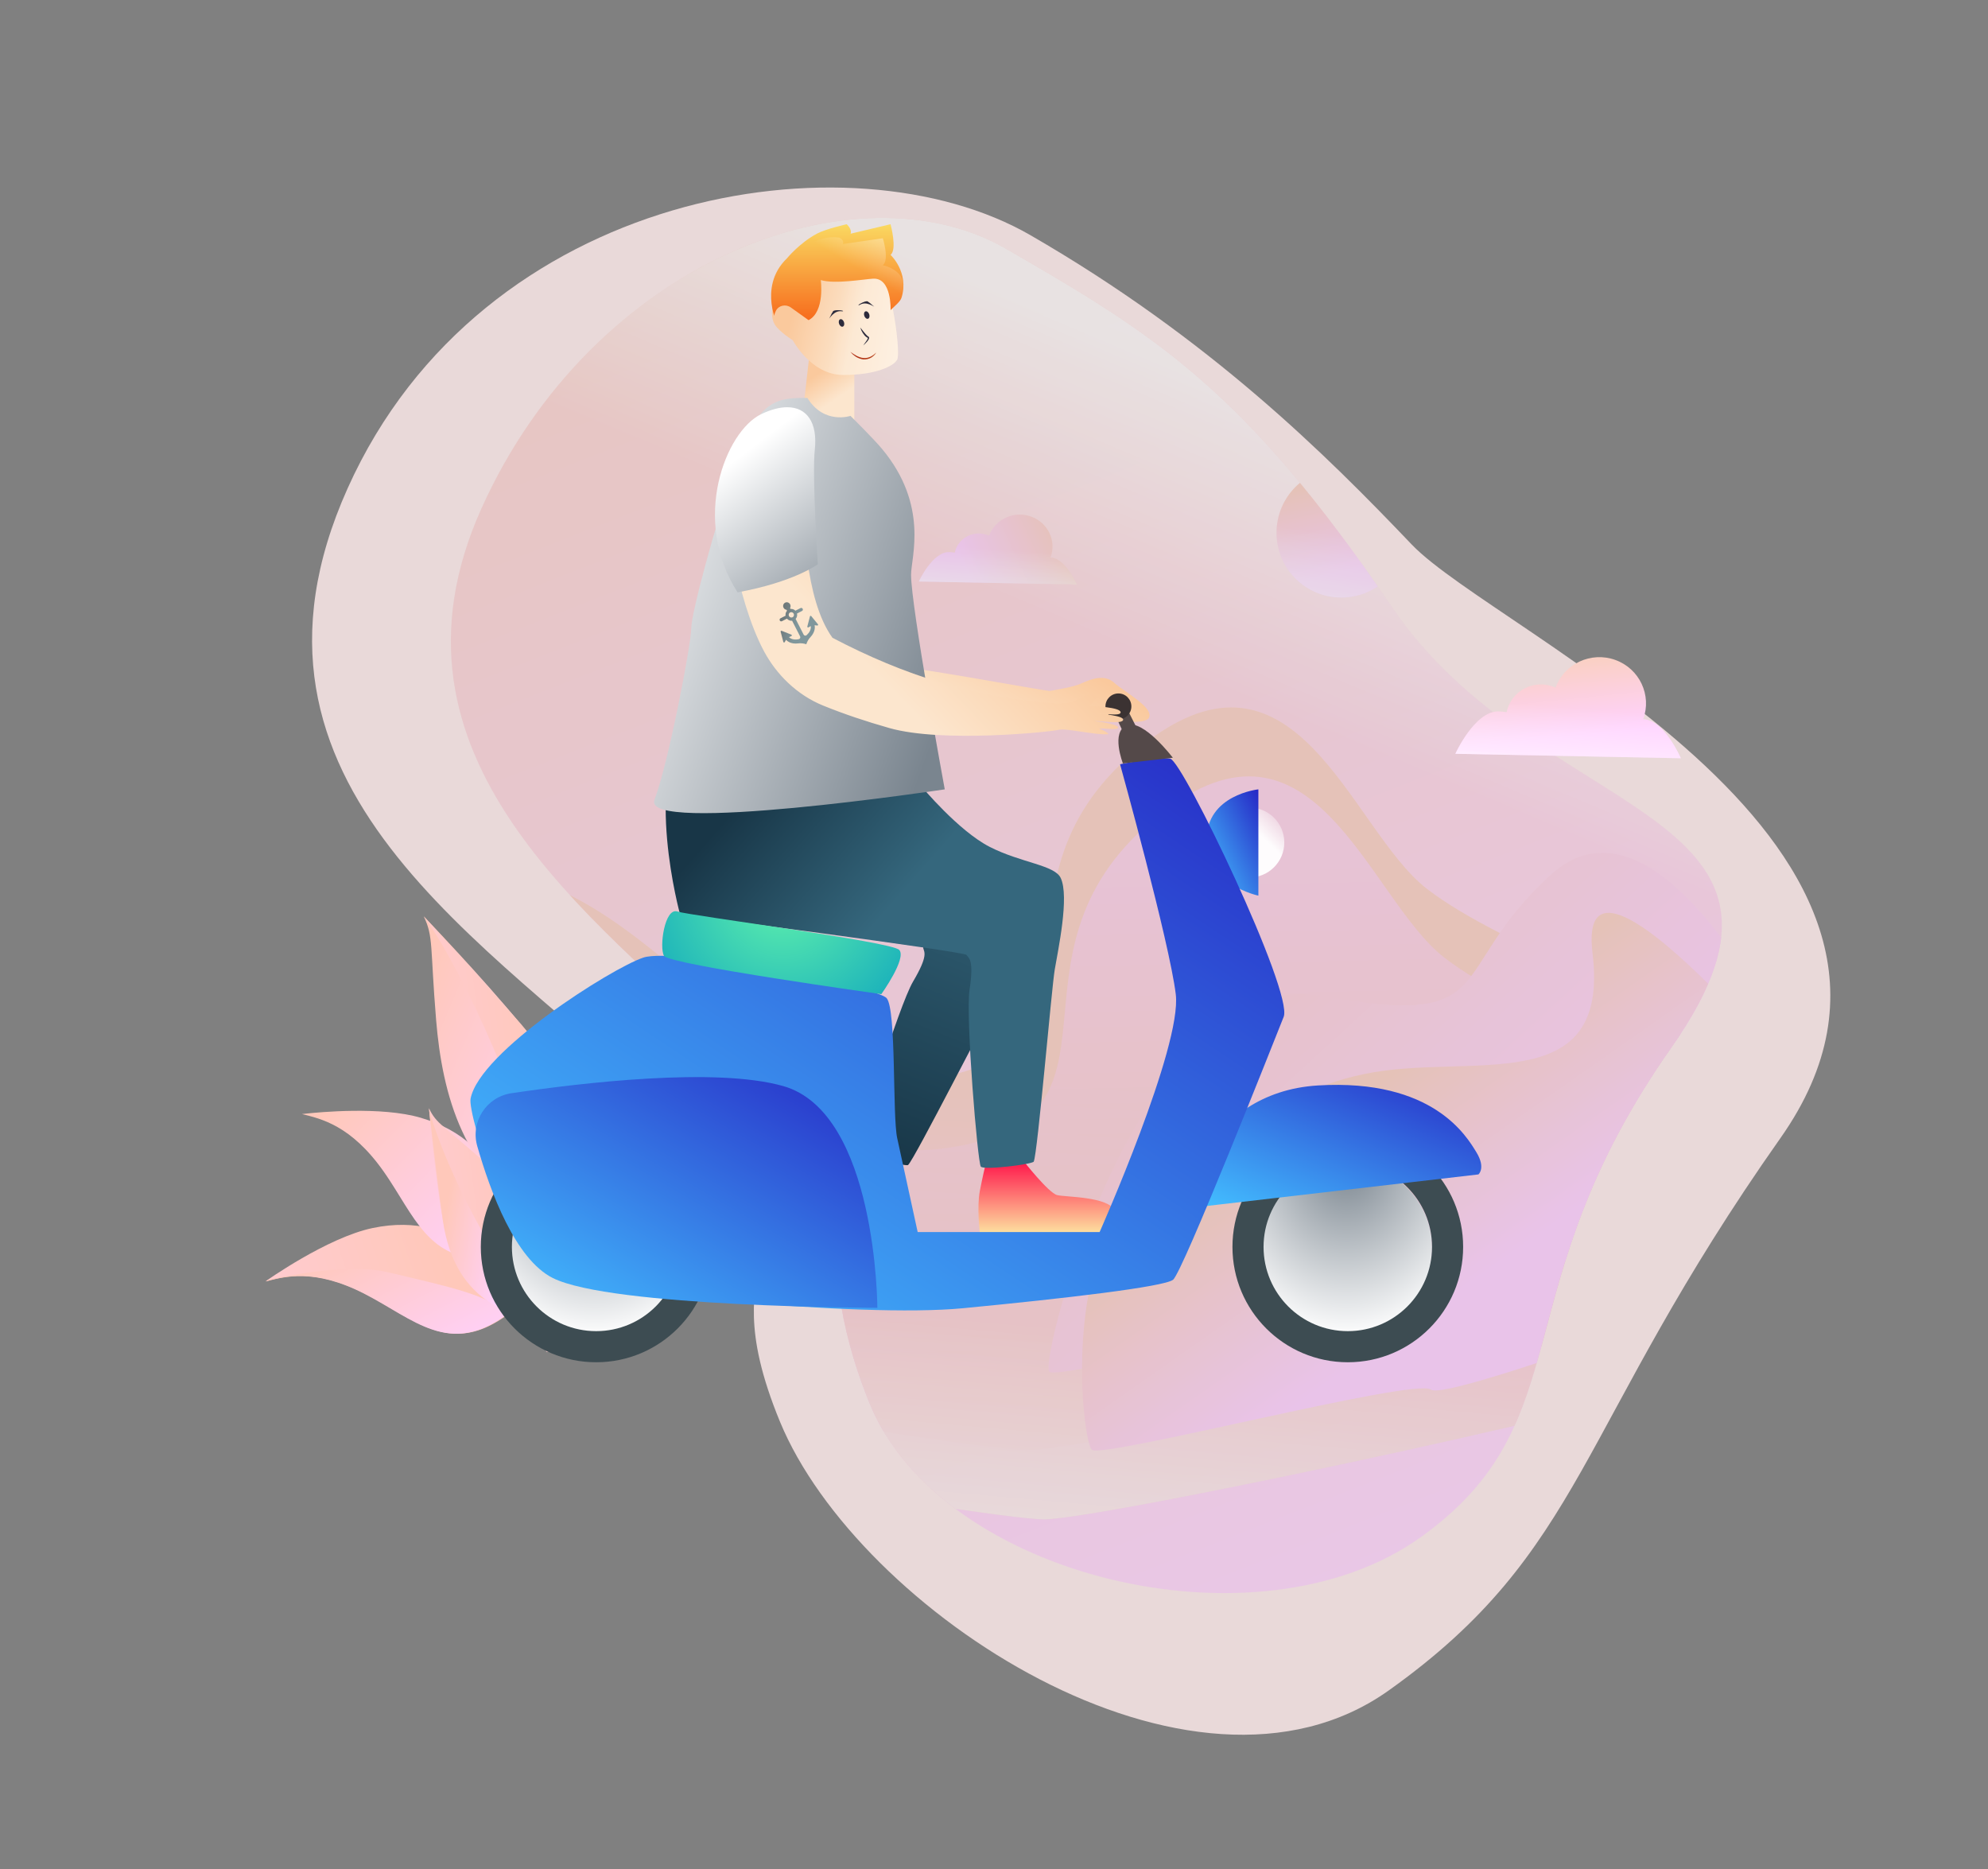 <?xml version="1.0" encoding="utf-8"?>
<svg width="767px" height="721px" viewBox="0 0 767 721" version="1.1" xmlns:xlink="http://www.w3.org/1999/xlink" xmlns="http://www.w3.org/2000/svg">
  <rect x="0" y="0" width="767" height="721" fill="#808080" stroke="none"/>
  <desc>Created with Lunacy</desc>
  <defs>
    <linearGradient x1="1.119" y1="0.767" x2="0.115" y2="0.116" id="gradient_1">
      <stop offset="0" stop-color="#FAD0C4" />
      <stop offset="1" stop-color="#FFD1FF" />
    </linearGradient>
    <linearGradient x1="0.69" y1="0.734" x2="0.727" y2="0.976" id="gradient_2">
      <stop offset="0" stop-color="#FFFFFF" stop-opacity="0" />
      <stop offset="1" stop-color="#FFFFFF" />
    </linearGradient>
    <linearGradient x1="0.5" y1="0.098" x2="0.353" y2="0.767" id="gradient_3">
      <stop offset="0" stop-color="#FAD0C4" />
      <stop offset="1" stop-color="#FFD1FF" />
    </linearGradient>
    <linearGradient x1="0.654" y1="0.5" x2="0.727" y2="0.976" id="gradient_4">
      <stop offset="0" stop-color="#FFFFFF" stop-opacity="0" />
      <stop offset="0.961" stop-color="#FFFFFF" stop-opacity="0.855" />
      <stop offset="1" stop-color="#FFFFFF" />
    </linearGradient>
    <linearGradient x1="0.577" y1="0.534" x2="0.655" y2="1.19" id="gradient_5">
      <stop offset="0" stop-color="#FAD0C4" />
      <stop offset="1" stop-color="#FFD1FF" />
    </linearGradient>
    <linearGradient x1="0.365" y1="0.857" x2="0.387" y2="0.223" id="gradient_6">
      <stop offset="0" stop-color="#FAD0C4" />
      <stop offset="1" stop-color="#FFD1FF" />
    </linearGradient>
    <linearGradient x1="0.07" y1="-0.084" x2="0.278" y2="0.856" id="gradient_7">
      <stop offset="0" stop-color="#FAD0C4" />
      <stop offset="1" stop-color="#FFD1FF" />
    </linearGradient>
    <linearGradient x1="0.183" y1="0.416" x2="0.294" y2="0.713" id="gradient_8">
      <stop offset="0" stop-color="#FAD0C4" />
      <stop offset="1" stop-color="#FFD1FF" />
    </linearGradient>
    <linearGradient x1="0.092" y1="0.359" x2="0.761" y2="0.506" id="gradient_9">
      <stop offset="0" stop-color="#FAD0C4" />
      <stop offset="1" stop-color="#FFD1FF" />
    </linearGradient>
    <linearGradient x1="0" y1="0.161" x2="1" y2="0.912" id="gradient_10">
      <stop offset="0" stop-color="#FFC8BA" />
      <stop offset="1" stop-color="#FFD1FF" />
    </linearGradient>
    <linearGradient x1="0.302" y1="0" x2="0.862" y2="0.191" id="gradient_11">
      <stop offset="0" stop-color="#FFC8BA" />
      <stop offset="1" stop-color="#FFD1FF" />
    </linearGradient>
    <linearGradient x1="0.655" y1="0" x2="-1.707" y2="0.5" id="gradient_12">
      <stop offset="0" stop-color="#FFC8BA" />
      <stop offset="1" stop-color="#FFD1FF" />
    </linearGradient>
    <linearGradient x1="0" y1="0.412" x2="0.203" y2="0.867" id="gradient_13">
      <stop offset="0" stop-color="#8AB5FF" />
      <stop offset="1" stop-color="#CCE3FF" />
    </linearGradient>
    <linearGradient x1="-1.582" y1="-0.31" x2="-1.707" y2="0.5" id="gradient_14">
      <stop offset="0" stop-color="#FFC8BA" />
      <stop offset="1" stop-color="#FFD1FF" />
    </linearGradient>
    <linearGradient x1="0.5" y1="1" x2="0.5" y2="-2.48949816E-17" id="gradient_15">
      <stop offset="0" stop-color="#FDDF9F" />
      <stop offset="1" stop-color="#FF1249" />
    </linearGradient>
    <linearGradient x1="0.5" y1="0" x2="0.5" y2="1" id="gradient_16">
      <stop offset="0" stop-color="#35677D" />
      <stop offset="1" stop-color="#183647" />
    </linearGradient>
    <linearGradient x1="0.398" y1="0.459" x2="0.669" y2="0.176" id="gradient_17">
      <stop offset="0" stop-color="#35677D" />
      <stop offset="1" stop-color="#183647" />
    </linearGradient>
    <radialGradient gradientUnits="objectBoundingBox" cx="50%" cy="0%" fx="50%" fy="0%" r="102.69%" gradientTransform="translate(0.5,0),rotate(90),scale(1,0.836),translate(-0.5,0)" id="gradient_18">
      <stop offset="0%" stop-color="#7A858F" />
      <stop offset="100%" stop-color="#FFFFFF" />
    </radialGradient>
    <linearGradient x1="-1.110223E-16" y1="5.81132364E-17" x2="0.939" y2="0.952" id="gradient_19">
      <stop offset="0" stop-color="#2627C5" />
      <stop offset="1" stop-color="#43BEFF" />
    </linearGradient>
    <linearGradient x1="0.5" y1="0.241" x2="0.261" y2="0" id="gradient_20">
      <stop offset="0" stop-color="#FFFFFF" stop-opacity="0.957" />
      <stop offset="1" stop-color="#FFFFFF" stop-opacity="0.337" />
    </linearGradient>
    <radialGradient gradientUnits="objectBoundingBox" cx="50%" cy="-18.665%" fx="50%" fy="-18.665%" r="230.545%" gradientTransform="translate(0.5,-0.187),scale(0.348,1),rotate(134.335),translate(-0.5,0.187)" id="gradient_21">
      <stop offset="0%" stop-color="#61F3AC" />
      <stop offset="100%" stop-color="#029AC0" />
    </radialGradient>
    <linearGradient x1="0.714" y1="0.573" x2="0.27" y2="0.342" id="gradient_22">
      <stop offset="0" stop-color="#FCE6CE" />
      <stop offset="1" stop-color="#FAC99D" />
    </linearGradient>
    <linearGradient x1="0.377" y1="0.679" x2="0.607" y2="0.236" id="gradient_23">
      <stop offset="0" stop-color="#FCE6CE" />
      <stop offset="1" stop-color="#FAC99D" />
    </linearGradient>
    <linearGradient x1="0.819" y1="1.056" x2="-0.257" y2="0.494" id="gradient_24">
      <stop offset="0" stop-color="#7A858F" />
      <stop offset="1" stop-color="#FFFFFF" />
    </linearGradient>
    <linearGradient x1="0" y1="1.313" x2="0.562" y2="0.238" id="gradient_25">
      <stop offset="0" stop-color="#7A858F" />
      <stop offset="1" stop-color="#FFFFFF" />
    </linearGradient>
    <linearGradient x1="0.5" y1="0.646" x2="1.693" y2="1.162" id="gradient_26">
      <stop offset="0" stop-color="#FFFFFF" stop-opacity="0" />
      <stop offset="1" stop-color="#FFFFFF" />
    </linearGradient>
    <linearGradient x1="0.5" y1="0" x2="0.5" y2="1" id="gradient_27">
      <stop offset="0" stop-color="#FAD961" />
      <stop offset="1" stop-color="#F76B1C" />
    </linearGradient>
    <linearGradient x1="0.5" y1="0.241" x2="0.261" y2="0" id="gradient_28">
      <stop offset="0" stop-color="#FFFFFF" stop-opacity="0" />
      <stop offset="1" stop-color="#FFFFFF" stop-opacity="0.337" />
    </linearGradient>
    <linearGradient x1="-5.527" y1="0.5" x2="2.28" y2="0.5" id="gradient_29">
      <stop offset="0" stop-color="#FAD961" />
      <stop offset="1" stop-color="#9E0902" />
    </linearGradient>
    <path d="M199.675 386.487C108.823 342.387 10.884 407.009 21.146 293.102C31.407 179.195 -21.662 151.675 10.461 81.106C42.585 10.536 163.16 -24.559 220.055 19.393C276.95 63.345 257.058 92.11 332.421 110.432C407.783 128.754 512.074 138.855 522.688 243.712C533.301 348.569 463.925 431.648 397.484 431.648C331.043 431.648 290.527 430.588 199.675 386.487Z" transform="matrix(0.866 -0.5 -0.5 -0.866 249.95 668.022)" id="path_1" />
    <path d="M25 50C38.807 50 50 38.807 50 25C50 11.193 38.807 0 25 0C11.193 0 0 11.193 0 25C0 38.807 11.193 50 25 50Z" transform="translate(224 180)" id="path_2" />
    <path d="M22.297 122.316C22.297 114.606 89.195 93.129 119.195 69.953C149.195 46.778 170.195 -35.286 232.195 17.248C294.195 69.782 234.614 131.655 310.195 143.189C385.777 154.724 415.195 65.606 487.652 62.151C560.109 58.697 559.195 91.236 559.195 104.324C559.195 117.412 528.266 245.939 528.266 245.939C528.266 245.939 296.763 286.606 273.683 286.606C250.604 286.606 19.934 236.846 12.195 228.405C4.457 219.963 3.28637e-16 155.196 0 152.437C0 149.677 22.297 130.027 22.297 122.316Z" transform="translate(90 299)" id="path_3" />
    <path d="M49.427 14.486C48.657 14.486 47.889 14.561 47.135 14.71C46.566 11.933 44.728 9.564 42.146 8.281C39.565 6.999 36.526 6.945 33.898 8.135C31.521 1.727 24.284 -1.582 17.735 0.744C11.186 3.071 7.805 10.152 10.183 16.56C4.446 16.738 2.06676e-19 27 2.06676e-19 27L61 25.811C61 25.811 55.818 14.486 49.427 14.486Z" id="path_4" />
    <path d="M70.494 20.925C69.396 20.925 68.301 21.033 67.225 21.248C66.414 17.237 63.792 13.814 60.11 11.962C56.429 10.11 52.094 10.032 48.347 11.751C44.956 2.494 34.635 -2.285 25.295 1.075C15.954 4.436 11.132 14.665 14.523 23.921C6.341 24.177 2.94767e-19 39 2.94767e-19 39L87 37.283C87 37.283 79.609 20.925 70.494 20.925Z" id="path_5" />
    <path d="M32.681 16.228C31.431 25.995 36.435 50.102 36.435 50.102L36.435 50.102L0 110.602C0 110.602 7.663 118.323 12.198 120.529L12.198 120.529C12.198 120.529 40.97 97.21 52.541 79.091L52.541 79.091C64.112 60.972 62.08 43.957 61.767 37.498L61.767 37.498C61.454 31.037 56.607 0 56.607 0L56.607 0C56.607 0 33.934 6.459 32.681 16.228" transform="translate(0.737 0.748)" id="path_6" />
    <path d="M56.922 16.534C57.993 26.156 64.383 45.265 66.755 60.574L66.755 60.574C68.018 68.613 68.169 75.616 65.852 79.646L65.852 79.646C59.164 91.339 0 129.447 0 129.447L0 129.447C0 129.447 0.059 129.976 0.132 130.86L0.132 130.86C0.547 134.945 1.846 146.638 3.316 148.464L3.316 148.464C5.089 150.667 71.259 123.497 89.385 95.406L89.385 95.406C107.491 67.296 91.229 9.247 77.645 2.695L77.645 2.695C73.866 0.875 70.462 -0.002 67.547 2.57251e-06L67.547 2.57251e-06C59.978 2.57251e-06 55.737 5.915 56.922 16.534" transform="translate(63.226 8.593)" id="path_7" />
    <path d="M6.462 38.14C6.462 38.14 11.265 52.367 23.48 54.347C35.694 56.326 43.382 54.075 45.048 51.735C46.715 49.395 47.245 28.582 45.048 19.708C42.851 10.835 40.747 5.243 36.187 2.651C31.628 0.06 17.636 -2.902 15.803 5.88C13.97 14.661 8.295 23.98 8.295 23.98C8.295 23.98 4.817 20.389 2.477 22.184C0.137 23.98 -0.679 28.298 0.61 31.221C1.898 34.143 6.462 38.14 6.462 38.14Z" transform="matrix(-0.988 -0.156 -0.156 0.988 55.932 8.116)" id="path_8" />
    <path d="M49.833 35.322C49.833 34.802 49.461 33.872 49.22 33.418C48.145 31.264 45.398 30.72 43.445 32.104L36.77 36.887L36.594 37C30.204 33.667 31.896 21.538 31.896 21.538C26.51 23.166 15.348 21.221 11.733 21C4.471 20.557 4.955 33.124 4.955 33.124C3.219 31.377 1.211 29.897 0.717 28.273C-2.256 18.5 4.976 11.815 4.976 11.815C2.32 9.706 4.976 0 4.976 0C4.976 0 20.391 3.652 20.391 3.652C19.731 1.93 21.887 8.97143e-14 21.887 8.97143e-14C21.887 8.97143e-14 29.876 1.771 33.367 3.631C40.085 7.211 44.959 13.173 44.959 13.173C50.977 18.955 51.436 25.983 50.888 30.539C50.56 33.418 49.833 35.322 49.833 35.322Z" transform="translate(0.94 0)" id="path_9" />
    <clipPath id="mask_1">
      <use xlink:href="#path_1" />
    </clipPath>
    <clipPath id="mask_2">
      <use xlink:href="#path_6" />
    </clipPath>
    <clipPath id="mask_3">
      <use xlink:href="#path_7" />
    </clipPath>
    <clipPath id="mask_4">
      <use xlink:href="#path_9" />
    </clipPath>
  </defs>
  <g id="pic-Shopify" transform="translate(0.5 0.5)">
    <g id="bg-pic2" transform="matrix(-1 0 0 1 766 0)" opacity="0.821">
      <path d="M238.243 451.135C192.472 437.716 -11.822 460.763 0.538 324.005C12.898 187.246 -13.807 148.583 24.884 63.856C63.576 -20.871 217.745 -11.816 280.1 36.184C342.455 84.184 288.074 96.654 378.846 118.652C469.618 140.649 591.847 138.815 604.631 264.707C617.414 390.6 505.335 480.914 425.309 480.914C345.283 480.914 284.015 464.555 238.243 451.135Z" transform="matrix(0.866 -0.5 -0.5 -0.866 241.089 719.346)" id="Path-7" fill="#FFEBEB" stroke="none" />
      <g id="Path-7">
        <use stroke="none" fill="url(#gradient_1)" fill-opacity="0.821" xlink:href="#path_1" />
        <use stroke="none" fill="url(#gradient_2)" fill-opacity="0.821" xlink:href="#path_1" />
      </g>
      <g clip-path="url(#mask_1)">
        <g id="Oval">
          <use stroke="none" fill="url(#gradient_3)" xlink:href="#path_2" />
          <use stroke="none" fill="url(#gradient_4)" fill-opacity="0.6" xlink:href="#path_2" />
        </g>
        <path d="M22.297 122.316C22.297 114.606 89.195 93.129 119.195 69.953C149.195 46.778 170.195 -35.286 232.195 17.248C294.195 69.782 234.614 131.655 310.195 143.189C385.777 154.724 415.195 65.606 487.652 62.151C560.109 58.697 559.195 91.236 559.195 104.324C559.195 117.412 528.266 245.939 528.266 245.939C528.266 245.939 296.763 286.606 273.683 286.606C250.604 286.606 19.934 236.846 12.195 228.405C4.457 219.963 3.28637e-16 155.196 0 152.437C0 149.677 22.297 130.027 22.297 122.316Z" transform="translate(96.805 272.394)" id="Path-4" fill="url(#gradient_5)" stroke="none" />
        <g id="Path-4">
          <use stroke="none" fill="url(#gradient_6)" fill-opacity="0.591" xlink:href="#path_3" />
          <use stroke="none" fill="url(#gradient_2)" fill-opacity="0.591" xlink:href="#path_3" />
        </g>
        <path d="M22.344 174.528C22.344 174.528 -25.625 77.238 29.387 68.198C84.399 59.158 87.028 90.283 120.301 27.485C153.575 -35.314 299.195 28.374 299.195 33.968C299.195 39.562 200.325 115.053 200.325 122.769C200.325 130.484 79.46 204.604 74.168 205.685C68.874 206.766 22.344 174.528 22.344 174.528Z" transform="matrix(0.616 0.788 -0.788 0.616 204.089 272)" id="Path-26" fill="url(#gradient_7)" stroke="none" />
        <path d="M15.155 188.724C15.155 188.724 -18.341 41.931 22.198 82.394C62.736 122.856 81.436 68.463 113.112 41.68C144.788 14.898 173.103 20.49 174.306 18.819C212.928 -34.837 292.005 42.739 292.005 48.164C292.005 53.758 193.135 129.249 193.135 136.964C193.135 144.68 72.271 218.799 66.978 219.881C61.685 220.962 15.155 188.724 15.155 188.724Z" transform="matrix(0.616 0.788 -0.788 0.616 203.332 299)" id="Path-26" fill="url(#gradient_8)" stroke="none" />
        <g id="cloud" transform="translate(351 198)">
          <g id="Path">
            <use stroke="none" fill="url(#gradient_9)" xlink:href="#path_4" />
            <use stroke="none" fill="url(#gradient_4)" fill-opacity="0.6" xlink:href="#path_4" />
          </g>
        </g>
      </g>
    </g>
    <g id="Group-43" transform="translate(102 353)">
      <path d="M32.944 0C32.944 0 36.222 25.412 36.94 43.443C38.315 77.933 15.6 85.115 5.902 91C-7.033 65.82 3.521 43.034 16.215 25.392C28.909 7.751 31.5 6.536 32.944 0" transform="translate(113 16)" id="Fill-317" fill="url(#gradient_10)" stroke="none" />
      <path d="M30.814 43.443C29.499 25.39 26.847 0 26.847 0C26.888 13.656 18.388 58.584 2.707 86.195C1.929 87.569 0.699 89.607 0 91C10.624 85.845 33.279 77.235 30.814 43.443" transform="translate(119 16)" id="Fill-318" fill="url(#gradient_11)" stroke="none" />
      <path d="M0 21.752C0 21.752 23.66 4.898 41.292 1.217C75.017 -5.826 91.824 19.358 94 34.144C71.329 51.332 57.614 36.398 38.173 26.47C18.732 16.544 7.152 19.904 0 21.752" transform="translate(0 119)" id="Fill-319" fill="url(#gradient_12)" stroke="none" />
      <path d="M37.997 9.541C57.184 19.349 70.775 34.042 93 17.595C86.583 10.183 72.32 7.235 47.136 1.27C35.164 -1.565 17.162 0.76 0.925 4.194C0.333 4.605 0 4.84 0 4.84C7.119 2.999 18.645 -0.348 37.997 9.541" transform="translate(0 136)" id="Fill-320" fill="url(#gradient_10)" stroke="none" />
      <path d="M76 0.153C76 0.153 47.08 -1.341 30.195 4.999C-2.1 17.121 -3.115 47.244 2.813 60.817C31.07 63.122 34.848 43.252 46.115 24.525C57.382 5.798 68.966 2.426 76 0.153" transform="translate(124 98)" id="Fill-321" fill="url(#gradient_12)" stroke="none" />
      <path d="M42.318 24.467C31.224 43.073 27.424 62.789 0 60.87C1.545 51.16 12.069 40.996 30.251 22.405C38.892 13.569 55.342 5.84 70.878 0C71.595 0.026 72 0.047 72 0.047C65.013 2.324 53.508 5.703 42.318 24.467" transform="translate(127 98)" id="Fill-322" fill="url(#gradient_11)" stroke="none" />
      <path d="M33.763 26.731L33.778 26.754C44.8 43.591 51.028 60.497 77.176 56.371C82.067 42.384 78.844 12.393 45.864 2.696C30.635 -1.784 6.538 0.535 1.118 1.135L0.973 1.152C0.352 1.221 0 1.266 0 1.266C7.157 3.013 18.915 5.516 31.485 23.37C31.879 23.927 32.262 24.486 32.642 25.044L32.776 25.247C33.109 25.741 33.439 26.236 33.763 26.731" transform="translate(14 75)" id="Fill-323" fill="url(#gradient_10)" stroke="none" />
      <path d="M19.812 77L16.419 76.802C16.448 76.305 19.16 26.996 0 2.03L2.711 0C22.633 25.96 19.937 74.928 19.812 77" transform="translate(93 86)" id="Fill-324" fill="url(#gradient_13)" stroke="none" />
      <path d="M0 0C0 0 22.654 23.528 37.293 41.539C65.292 75.991 50.56 101.99 46.458 116C15.35 100.612 7.099 68.469 4.754 39.883C2.409 11.297 3.781 7.924 0 0" transform="translate(61 0)" id="Fill-325" fill="url(#gradient_10)" stroke="none" />
      <path d="M37.507 41.539C22.22 24.003 0 0 0 0C10.698 14.052 38.073 67.402 45.428 108.811C45.795 110.872 46.272 113.985 46.725 116C52.325 101.921 66.116 74.362 37.507 41.539" transform="translate(61 0)" id="Fill-326" fill="url(#gradient_12)" stroke="none" />
      <path d="M64 0C64 0 59.453 32.378 54.309 55.024C44.468 98.343 14.967 102.645 1.434 108C-5.621 73.93 14.562 47.662 35.584 28.251C56.606 8.843 60.099 7.857 64 0" transform="translate(116 44)" id="Fill-330" fill="url(#gradient_12)" stroke="none" />
      <path d="M52.396 55.024C56.782 32.226 62 0 62 0C57.545 17.047 32.599 71.351 4.812 102.565C3.429 104.119 1.294 106.407 0 108C14.359 103.763 44.184 97.696 52.396 55.024" transform="translate(119 44)" id="Fill-331" fill="url(#gradient_14)" stroke="none" />
      <path d="M0 0C0 0 2.226 25.54 5.388 43.312C11.434 77.308 35.315 79.368 46.115 83C53.438 55.58 38.169 35.62 21.9 21.155C5.631 6.691 2.823 6.069 0 0" transform="translate(63 74)" id="Fill-332" fill="url(#gradient_12)" stroke="none" />
      <path d="M5.374 43.312C2.813 25.387 0 0 0 0C2.881 13.351 20.893 55.374 42.296 78.904C43.359 80.074 45.011 81.794 46 83C34.398 80.301 10.168 76.866 5.374 43.312" transform="translate(63 74)" id="Fill-333" fill="url(#gradient_11)" stroke="none" />
      <path d="M67 0C67 0 38.22 4.004 22.785 13.376C-6.742 31.301 -2.035 60.879 6.376 73C34.655 69.912 34.616 49.815 42.169 29.42C49.723 9.024 60.499 3.547 67 0" transform="translate(102 95)" id="Fill-334" fill="url(#gradient_12)" stroke="none" />
      <path d="M35.143 29.457C27.645 49.708 27.604 69.65 0.008 73C-0.296 63.239 8.232 51.328 22.77 29.743C29.681 19.483 44.553 8.818 58.878 0.168C59.596 0.058 60 0 60 0C53.492 3.552 42.705 9.035 35.143 29.457" transform="translate(110 95)" id="Fill-335" fill="url(#gradient_11)" stroke="none" />
    </g>
    <g id="cloud" transform="matrix(-1 0 0 1 648 253)">
      <g id="Path">
        <use stroke="none" fill="url(#gradient_3)" xlink:href="#path_5" />
        <use stroke="none" fill="url(#gradient_4)" fill-opacity="0.6" xlink:href="#path_5" />
      </g>
    </g>
    <g id="Group-9" transform="translate(181 86)">
      <g id="Group-7" transform="matrix(-1 0 0 1 390 146)">
        <path d="M36.895 0C36.895 0 27.003 12.673 23.647 13.517C20.291 14.36 4.036 13.957 1.218 19.626C-1.601 25.299 0.949 28 4.036 28C7.128 28 53.462 28 53.462 28C53.462 28 54.673 18.142 53.462 11.929C52.255 5.716 51.402 2.341 51.402 2.341C51.402 2.341 37.659 1.441 36.895 0" transform="translate(140 215)" id="Fill-390" fill="url(#gradient_15)" stroke="none" />
        <path d="M28.698 8.215C16.655 14.387 3.672 15.204 1.283 20.196C-2.177 27.424 2.322 48.146 3.568 55.589C4.814 63.031 10.183 126.441 11.664 129.642C12.145 130.674 30.83 133.043 32.077 131.591C33.318 130.139 38.003 73.78 36.434 63.395C34.668 51.686 36.696 51.232 37.631 49.899C38.544 48.6 49.21 -5.438 46 0.448C40.234 11.02 33.858 5.572 28.698 8.215Z" transform="matrix(0.927 -0.375 0.375 0.927 161.709 101.092)" id="Fill-391" fill="url(#gradient_16)" stroke="none" />
        <path d="M28.698 55.606C16.655 61.778 3.672 62.595 1.283 67.587C-2.177 74.815 2.322 95.537 3.568 102.98C4.814 110.423 10.183 173.832 11.664 177.033C12.145 178.065 30.83 180.434 32.077 178.982C33.318 177.53 38.003 121.171 36.434 110.786C34.668 99.077 36.696 98.623 37.631 97.291C38.544 95.991 148.129 81.656 148.129 81.656C148.129 81.656 162.471 29.464 145 7.141C127.534 -15.182 55 32.279 55 32.279C55 32.279 40.747 49.435 28.698 55.606Z" transform="translate(161 38.559)" id="Fill-391" fill="url(#gradient_17)" stroke="none" />
        <g id="Group-11" transform="translate(7 204)">
          <path d="M33 66C51.225 66 66 51.225 66 33C66 14.775 51.225 0 33 0C14.775 0 0 14.775 0 33C0 51.225 14.775 66 33 66Z" transform="translate(12 12)" id="Oval" fill="url(#gradient_18)" stroke="none" />
          <path d="M44.498 89C19.923 89 0 69.077 0 44.498C0 19.923 19.923 0 44.498 0C69.077 0 89 19.923 89 44.498C89 69.077 69.077 89 44.498 89ZM44.498 12C26.549 12 12 26.549 12 44.498C12 62.446 26.549 77 44.498 77C62.446 77 77 62.446 77 44.498C77 26.549 62.446 12 44.498 12Z" id="Fill-392" fill="#3D4C52" fill-rule="evenodd" stroke="none" />
        </g>
        <g id="Group-11" transform="translate(297 204)">
          <path d="M33 66C51.225 66 66 51.225 66 33C66 14.775 51.225 0 33 0C14.775 0 0 14.775 0 33C0 51.225 14.775 66 33 66Z" transform="translate(12 12)" id="Oval" fill="url(#gradient_18)" stroke="none" />
          <path d="M44.498 89C19.923 89 0 69.077 0 44.498C0 19.923 19.923 0 44.498 0C69.077 0 89 19.923 89 44.498C89 69.077 69.077 89 44.498 89ZM44.498 12C26.549 12 12 26.549 12 44.498C12 62.446 26.549 77 44.498 77C62.446 77 77 62.446 77 44.498C77 26.549 62.446 12 44.498 12Z" id="Fill-392" fill="#3D4C52" fill-rule="evenodd" stroke="none" />
        </g>
        <path d="M117 48L1.094 34.541C1.094 34.541 -1.824 32.072 1.87 26.025C5.564 19.983 18.483 -2.436 62.962 0.217C107.437 2.87 117 48 117 48" transform="translate(0 186)" id="Fill-393" fill="url(#gradient_19)" stroke="none" />
        <path d="M13.5 27C20.956 27 27 20.956 27 13.5C27 6.044 20.956 0 13.5 0C6.044 0 0 6.044 0 13.5C0 20.956 6.044 27 13.5 27Z" transform="translate(76 79)" id="Oval" fill="url(#gradient_20)" stroke="none" />
        <path d="M0 0L0 41C0 41 20 36.938 20 19.495C20 2.057 0 0 0 0" transform="translate(86 72)" id="Fill-394" fill="url(#gradient_19)" stroke="none" />
        <path d="M63.361 2.319C63.361 2.319 44.318 70.906 41.869 91.05C39.42 111.189 71.252 182.77 71.252 182.77L141.448 182.77C141.448 182.77 147.434 155.282 149.339 146.571C151.239 137.86 149.611 97.034 153.421 92.544C157.226 88.055 235.04 72.812 247.285 76.895C259.526 80.978 310.54 113.228 313.944 131.332C315.113 137.569 297.889 192.298 281.839 199.103C265.784 205.903 163.756 215.975 124.032 212.164C84.314 208.353 46.614 203.921 42.943 201.199C39.267 198.477 4.05 109.283 0.24 99.756C-3.57 90.228 39.148 0.958 44.045 0.141C48.944 -0.676 63.361 2.319 63.361 2.319" transform="translate(76 60)" id="Fill-395" fill="url(#gradient_19)" stroke="none" />
        <path d="M0 89C0 89 0.186 13.77 36.281 3.474C62.21 -3.926 114.053 2.19 141.195 6.223C150.848 7.659 157.057 17.241 154.372 26.615C149.291 44.373 139.667 70.206 125.3 77.463C102.772 88.848 0 89 0 89" transform="translate(233 183)" id="Fill-397" fill="url(#gradient_19)" stroke="none" />
        <path d="M7.472 32C7.472 32 -2.421 18.171 0.56 14.94C3.54 11.708 81.284 1.735 86.161 0.119C91.039 -1.497 93.216 13.853 91.319 17.226C89.422 20.595 7.472 32 7.472 32" transform="translate(224 119)" id="Fill-398" fill="url(#gradient_21)" stroke="none" />
        <path d="M107.307 22.544C108.935 20.786 129.829 0 129.829 0L151 8.494C151 8.494 130.644 28.081 122.639 34.291C114.63 40.505 110.292 40.386 104.65 40.514C98.921 40.642 42.719 41.723 40.005 41.993C40.002 41.993 40 41.994 39.998 41.994L40 42.006C40 42.006 35.49 42.006 30.381 42.999C25.281 43.992 2.127 48.325 0.217 44.353C-1.162 41.499 4.288 37.666 8.986 34.361C10.826 33.068 12.55 31.855 13.704 30.814C17.55 27.344 22.918 29.667 26.199 31.086C26.418 31.181 26.627 31.271 26.826 31.355C30.021 32.709 38.532 34.035 38.532 34.035L38.533 34.04C38.583 34.031 38.633 34.025 38.686 34.02C41.843 33.755 88.174 25.246 93.874 25.109C99.574 24.971 105.678 24.298 107.307 22.544Z" transform="translate(128 0)" id="Combined-Shape" fill="url(#gradient_22)" fill-rule="evenodd" stroke="none" />
        <path d="M4.123 0L0 8.177L5.153 10L9 1.694L4.123 0" transform="translate(133 40)" id="Fill-402" fill="#544949" stroke="none" />
        <path d="M19.261 15C19.261 15 24.055 2.745 17.724 0.275C11.397 -2.196 0 12.804 0 12.804L19.261 15" transform="translate(119 47)" id="Fill-403" fill="#544949" stroke="none" />
        <path d="M0 5C0 7.759 2.236 10 5 10C7.759 10 10 7.759 10 5C10 2.236 7.759 0 5 0C2.236 0 0 2.236 0 5" transform="translate(135 35)" id="Fill-406" fill="#3B3232" stroke="none" />
      </g>
      <g id="girl" transform="matrix(-1 0 0 1 253 0)">
        <g id="Group-5" transform="translate(51 85)">
          <path d="M32.681 16.228C31.431 25.995 36.435 50.102 36.435 50.102L36.435 50.102L0 110.602C0 110.602 7.663 118.323 12.198 120.529L12.198 120.529C12.198 120.529 40.97 97.21 52.541 79.091L52.541 79.091C64.112 60.972 62.08 43.957 61.767 37.498L61.767 37.498C61.454 31.037 56.607 0 56.607 0L56.607 0C56.607 0 33.934 6.459 32.681 16.228" transform="translate(0.737 0.748)" id="Clip-4" fill="none" stroke="none" />
        </g>
        <g id="Group-66" transform="translate(104 50)">
          <path d="M0 26.142L19.872 22.855L17.285 0L0 1.946L0 26.142Z" transform="translate(0.889 0.077)" id="Fill-62" fill="url(#gradient_23)" stroke="none" />
        </g>
        <g id="Group-79" transform="translate(0 62)">
          <path d="M56.922 16.534C57.993 26.156 64.383 45.265 66.755 60.574L66.755 60.574C68.018 68.613 68.169 75.616 65.852 79.646L65.852 79.646C59.164 91.339 0 129.447 0 129.447L0 129.447C0 129.447 0.059 129.976 0.132 130.86L0.132 130.86C0.547 134.945 1.846 146.638 3.316 148.464L3.316 148.464C5.089 150.667 71.259 123.497 89.385 95.406L89.385 95.406C107.491 67.296 91.229 9.247 77.645 2.695L77.645 2.695C73.866 0.875 70.462 -0.002 67.547 2.57251e-06L67.547 2.57251e-06C59.978 2.57251e-06 55.737 5.915 56.922 16.534" transform="translate(63.226 8.593)" id="Clip-78" fill="none" stroke="none" />
          <path d="M31.801 25C23.358 50 14.416 83.13 14.416 89C14.416 94.87 5.52 141.338 0.228 155C-5.063 168.662 112.228 151 112.228 151C112.228 151 99.228 80.5 99.228 68.24C99.228 61.523 106.203 41.471 88.021 19.658C84.696 15.668 75.865 6.93 75.865 6.93C75.865 6.93 65.649 10.411 59.228 0C48.124 0 40.243 -1.50112e-12 31.801 25Z" transform="matrix(-1 0 0 1 182.228 5)" id="Path-3" fill="url(#gradient_24)" stroke="none" />
          <path d="M87.616 2.885C87.866 3.723 87.235 10.153 87.604 11.304C91.394 23.207 101.082 52.289 95.716 70.044C74.187 92.874 51.349 109.747 22.85 121.862C22.601 121.966 22.682 121.909 22.643 121.923C20.798 122.653 17.297 123.722 15.65 123.518C12.999 123.193 8.741 122.35 7.159 123.853C5.576 125.358 10.205 126.612 10.509 127.254C8.571 127.933 -0.392 131.514 0.014 133.345C0.417 135.175 7.287 131.082 8.449 131.095C7.415 131.438 -1.103 135.166 0.12 136.557C1.343 137.947 8.791 133.69 10.749 133.337C9.639 133.699 2.143 137.621 2.881 138.677C3.62 139.732 8.586 136.584 10.113 136.711C9.728 136.459 6.307 140.078 7.446 139.79C11.994 138.641 21.846 132.244 24.829 132.009C27.811 131.771 68.818 122.31 86.349 110.069C94.089 104.663 100.925 99.426 107.601 93.608C115.877 86.397 120.724 76.373 122.346 66.484C124.26 54.803 123.208 39.352 121.74 30.117C119.664 17.066 117.145 10.725 114.002 7.48091e-15C105.196 1.707 96.426 2.953 87.616 2.885Z" transform="matrix(0.946 0.326 -0.326 0.946 45.61 0.067)" id="Fill-74" fill="url(#gradient_22)" stroke="none" />
          <g id="anchor" transform="translate(116 80)">
            <path d="M14.128 9.205L14.993 13.172C15.019 13.291 14.972 13.415 14.874 13.486C14.775 13.556 14.646 13.558 14.545 13.492L13.687 12.923C13.43 13.867 12.806 14.724 11.867 15.4C11.375 15.755 10.817 16.042 10.215 16.257C9.188 16.624 8.269 17.211 7.5 18L7.5 18L7.5 18C6.737 17.218 5.804 16.621 4.785 16.257C4.183 16.042 3.625 15.755 3.133 15.4C2.194 14.724 1.57 13.867 1.313 12.923L0.455 13.492C0.354 13.558 0.224 13.556 0.126 13.486C0.028 13.415 -0.019 13.291 0.007 13.172L0.872 9.205C0.896 9.095 0.977 9.008 1.084 8.979C1.19 8.95 1.304 8.984 1.378 9.068L4.04 12.078C4.121 12.169 4.139 12.3 4.088 12.411C4.036 12.522 3.925 12.59 3.805 12.583L2.794 12.524C2.963 13.112 3.381 13.663 4.011 14.117C4.533 14.492 5.158 14.773 5.842 14.945C6.057 14.999 6.285 14.948 6.459 14.808C6.634 14.667 6.736 14.453 6.736 14.225L6.736 7.433C6.038 7.172 5.502 6.564 5.326 5.813L3.148 5.813C2.811 5.813 2.539 5.534 2.539 5.189C2.539 4.844 2.811 4.564 3.148 4.564L5.375 4.564C5.588 3.896 6.093 3.362 6.736 3.121L6.736 2.7C6.337 2.44 6.073 1.984 6.073 1.464C6.073 0.655 6.712 0 7.5 0C8.288 0 8.927 0.655 8.927 1.464C8.927 1.984 8.663 2.44 8.264 2.7L8.264 3.121C8.907 3.362 9.412 3.896 9.625 4.564L11.852 4.564C12.189 4.564 12.461 4.844 12.461 5.189C12.461 5.534 12.189 5.813 11.852 5.813L9.674 5.813C9.498 6.564 8.962 7.172 8.264 7.433L8.264 14.225C8.264 14.453 8.366 14.668 8.541 14.808C8.715 14.948 8.943 14.999 9.158 14.945C9.843 14.773 10.467 14.492 10.989 14.117C11.619 13.663 12.037 13.112 12.206 12.524L11.195 12.583C11.075 12.59 10.964 12.522 10.912 12.411C10.861 12.3 10.879 12.169 10.96 12.078L13.622 9.068C13.696 8.984 13.81 8.95 13.916 8.979C14.023 9.008 14.104 9.095 14.128 9.205ZM6.481 5.277C6.481 5.854 6.938 6.323 7.5 6.323C8.062 6.323 8.519 5.854 8.519 5.277C8.519 4.701 8.062 4.232 7.5 4.232C6.938 4.232 6.481 4.701 6.481 5.277Z" transform="matrix(0.891 0.454 -0.454 0.891 8.903 0.576)" id="Shape" fill="url(#gradient_17)" fill-opacity="0.623" fill-rule="evenodd" stroke="none" />
          </g>
          <path d="M0 60.574C0 60.574 9.101 67.407 30.948 71.407C49.055 43.296 35.474 9.247 21.89 2.695C18.111 0.875 14.706 -0.002 11.792 2.57251e-06C4.223 2.57251e-06 -0.019 5.915 1.166 16.534C2.238 26.156 0 60.574 0 60.574Z" transform="translate(118.981 8.593)" id="Fill-77" fill="url(#gradient_25)" stroke="none" />
        </g>
        <g id="Group-126" transform="translate(85 0)">
          <g id="Combined-Shape">
            <use stroke="none" fill="url(#gradient_22)" xlink:href="#path_8" />
            <use stroke="none" fill="url(#gradient_26)" xlink:href="#path_8" />
          </g>
          <path d="M49.833 35.322C49.833 34.802 49.461 33.872 49.22 33.418C48.145 31.264 45.398 30.72 43.445 32.104L36.77 36.887L36.594 37C30.204 33.667 31.896 21.538 31.896 21.538C26.51 23.166 15.348 21.221 11.733 21C4.471 20.557 4.955 33.124 4.955 33.124C3.219 31.377 1.211 29.897 0.717 28.273C-2.256 18.5 4.976 11.815 4.976 11.815C2.32 9.706 4.976 0 4.976 0C4.976 0 20.391 3.652 20.391 3.652C19.731 1.93 21.887 8.97143e-14 21.887 8.97143e-14C21.887 8.97143e-14 29.876 1.771 33.367 3.631C40.085 7.211 44.959 13.173 44.959 13.173C50.977 18.955 51.436 25.983 50.888 30.539C50.56 33.418 49.833 35.322 49.833 35.322Z" transform="translate(0.94 0)" id="Fill-112" fill="url(#gradient_27)" stroke="none" />
          <g clip-path="url(#mask_4)">
            <path d="M52.773 34.322C52.773 33.802 52.401 32.872 52.16 32.418C51.085 30.264 48.338 29.72 46.385 31.104L39.71 35.887L39.534 36C33.144 32.667 34.836 20.538 34.836 20.538C29.45 22.166 14.615 25.862 11 25.641C3.738 25.198 7.896 32.124 7.896 32.124C6.159 30.377 4.754 28.747 3.657 27.273C-6.577 13.533 7.916 10.815 7.916 10.815C5.26 8.706 7.896 0.398 7.896 0.398C7.896 0.398 23.331 2.652 23.331 2.652C22.671 0.93 24.736 0.159 24.736 0.159C28.798 -0.453 32.816 0.771 36.307 2.631C43.025 6.211 47.899 12.173 47.899 12.173C53.917 17.955 54.376 24.983 53.828 29.539C53.5 32.418 52.773 34.322 52.773 34.322Z" transform="translate(1 5)" id="Fill-112" fill="url(#gradient_28)" stroke="none" />
          </g>
        </g>
        <g id="face" transform="matrix(-0.995 -0.105 -0.105 0.995 116.694 30.248)">
          <path d="M0 0C0.599 0.693 1.303 1.306 2.105 1.762C2.912 2.208 3.828 2.485 4.768 2.455C5.714 2.449 6.622 2.153 7.503 1.8C7.929 1.596 8.351 1.377 8.771 1.152C9.177 0.905 9.573 0.645 10 0.406C9.672 0.734 9.312 1.04 8.964 1.361C8.571 1.638 8.165 1.906 7.745 2.163C6.86 2.618 5.857 2.952 4.777 3C3.701 2.989 2.635 2.665 1.819 2.101C1.009 1.53 0.376 0.809 0 0" transform="matrix(-0.985 -0.174 -0.174 0.985 18.128 21.244)" id="Fill-146" fill="url(#gradient_29)" stroke="none" />
          <path d="M0.537 0.904C1.101 1.201 1.742 1.386 2.401 1.365C3.063 1.362 3.699 1.164 4.315 0.929C4.613 0.793 4.909 0.647 5.203 0.497C5.487 0.332 5.764 0.159 6.063 -1.11635e-12C5.834 0.219 5.582 0.422 5.338 0.636C5.063 0.821 4.494 1.48 4.201 1.651C3.581 1.955 3.947 2.152 3.191 2.184C2.437 2.177 0.908 1.506 0.336 1.129C-0.231 0.749 -0.025 0.6 0.537 0.904Z" transform="matrix(-0.966 0.259 -0.259 -0.966 7.288 4.765)" id="Fill-146" fill="#2C2B3C" stroke="none" />
          <path d="M0.537 0.904C1.101 1.201 1.742 1.386 2.401 1.365C3.063 1.362 3.699 1.164 4.315 0.929C4.613 0.793 4.909 0.647 5.203 0.497C5.487 0.332 5.764 0.159 6.063 -5.58192e-13C5.834 0.219 5.582 0.422 5.338 0.636C5.063 0.821 4.494 1.48 4.201 1.651C3.581 1.955 3.947 2.152 3.191 2.184C2.437 2.177 0.908 1.506 0.336 1.129C-0.231 0.749 -0.025 0.6 0.537 0.904Z" transform="matrix(0.998 0.07 0.07 -0.998 13.16 3.157)" id="Fill-146" fill="#2C2B3C" stroke="none" />
          <path d="M0 0C0.424 0.625 0.808 1.253 1.195 1.87C1.584 2.475 1.978 3.092 2.434 3.557C2.579 3.708 2.608 3.687 2.864 3.906C3.153 4.326 2.902 4.612 2.833 4.77C2.612 5.127 2.354 5.388 2.094 5.649C1.563 6.157 0.995 6.6 0.404 7C0.902 6.466 1.395 5.931 1.852 5.374C2.078 5.099 2.304 4.807 2.448 4.512L2.524 4.319L2.095 4.041C1.477 3.543 1.083 2.867 0.738 2.188C0.403 1.501 0.142 0.771 0 0" transform="translate(13 11)" id="Fill-147" fill="#2C2B3C" stroke="none" />
          <path d="M1 3C1.552 3 2 2.328 2 1.5C2 0.672 1.552 0 1 0C0.448 0 0 0.672 0 1.5C0 2.328 0.448 3 1 3Z" transform="matrix(0.974 -0.225 0.225 0.974 4.688 7.263)" id="Oval" fill="#2C2B3C" stroke="none" />
          <path d="M1 3C1.552 3 2 2.328 2 1.5C2 0.672 1.552 0 1 0C0.448 0 0 0.672 0 1.5C0 2.328 0.448 3 1 3Z" transform="matrix(0.974 -0.225 0.225 0.974 14.688 5.263)" id="Oval" fill="#2C2B3C" stroke="none" />
        </g>
      </g>
    </g>
  </g>
</svg>